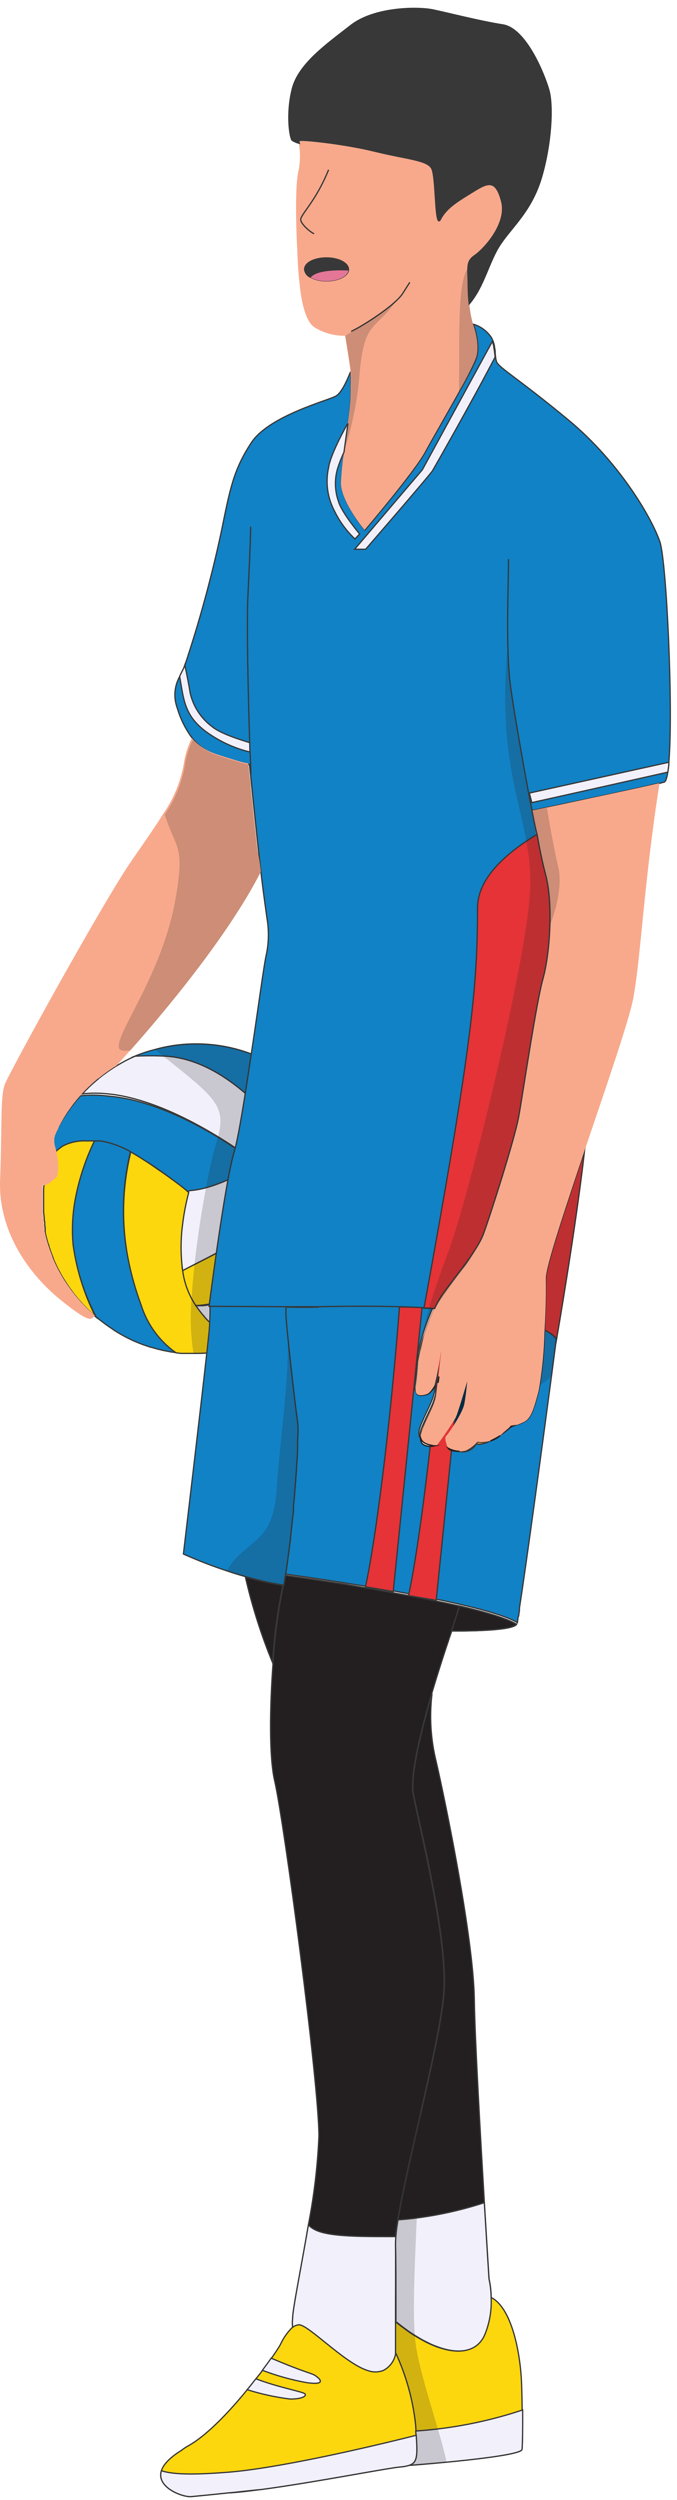 <svg width="81" height="299" viewBox="0 0 81 299" fill="none" xmlns="http://www.w3.org/2000/svg">
<path d="M34.878 164.715C34.774 163.835 34.67 162.939 34.582 162.091C34.678 162.939 34.814 163.835 34.878 164.715Z" fill="#383838" stroke="#231F20" stroke-width="0.151" stroke-miterlimit="10"/>
<path d="M34.75 183.239C34.75 183.439 34.702 183.639 34.678 183.823C34.734 183.391 34.782 182.951 34.83 182.504C34.814 182.719 34.814 182.999 34.75 183.239Z" fill="#383838" stroke="#231F20" stroke-width="0.151" stroke-miterlimit="10"/>
<path d="M35.228 178.528C35.228 178.576 35.228 178.616 35.228 178.672L35.276 178.056C35.245 178.208 35.236 178.368 35.228 178.528Z" fill="#383838" stroke="#231F20" stroke-width="0.151" stroke-miterlimit="10"/>
<path d="M35.549 170.298C35.623 170.943 35.644 171.593 35.613 172.241C35.613 172.345 35.613 172.457 35.613 172.569C35.604 172.622 35.604 172.676 35.613 172.729C35.647 171.918 35.626 171.106 35.549 170.298Z" fill="#383838" stroke="#231F20" stroke-width="0.151" stroke-miterlimit="10"/>
<path d="M54.977 192.077C58.064 192.781 60.576 193.533 61.808 194.253C61.248 195.157 54.049 195.053 54.049 195.053C54.049 195.053 53.961 195.293 53.825 195.708C53.769 195.868 53.713 196.036 53.649 196.244C53.185 197.596 52.418 199.964 51.642 202.579C50.314 207.138 49.01 212.473 49.442 214.649C50.242 218.776 53.521 231.661 53.097 238.204C52.706 244.363 47.795 261.895 47.315 267.526C47.283 267.831 47.27 268.138 47.275 268.446C47.323 270.045 47.339 272.669 47.323 275.252C47.323 276.052 47.323 276.852 47.323 277.652C47.323 279.067 47.323 280.387 47.323 281.419C47.325 281.454 47.325 281.488 47.323 281.523C47.245 281.942 47.072 282.338 46.817 282.679C46.562 283.02 46.231 283.298 45.851 283.49C45.248 283.718 44.583 283.718 43.979 283.49C41.204 282.627 36.741 277.836 35.709 278.028C35.457 278.069 35.218 278.171 35.013 278.324C34.972 277.97 34.972 277.613 35.013 277.26C35.013 276.18 36.021 271.261 36.901 266.062C37.581 262.573 38 259.039 38.157 255.488C38.157 249.05 34.005 217.896 32.862 212.993C32.182 210.058 32.286 204.035 32.678 198.796C32.842 196.011 33.189 193.241 33.718 190.502C33.782 190.222 33.853 189.894 33.917 189.534C33.981 189.174 34.045 188.814 34.117 188.414C35.717 188.638 38.38 189.022 41.412 189.494C45.683 190.238 50.81 191.125 54.977 192.077Z" fill="#231F20" stroke="#383838" stroke-width="0.151" stroke-miterlimit="10"/>
<path d="M61.855 194.141C61.881 194.06 61.897 193.977 61.903 193.893C61.898 193.977 61.882 194.061 61.855 194.141Z" fill="#383838" stroke="#231F20" stroke-width="0.151" stroke-miterlimit="10"/>
<path d="M58.008 279.203C57.847 279.589 57.617 279.941 57.328 280.243C56.384 281.203 54.873 281.427 52.985 280.875L52.753 280.803C52.497 280.723 52.241 280.619 51.953 280.515C51.665 280.411 51.218 280.179 50.834 279.987C50.45 279.795 50.082 279.571 49.69 279.331C49.45 279.187 49.21 279.027 48.97 278.867C48.442 278.499 47.898 278.068 47.37 277.66C47.37 276.86 47.37 276.06 47.37 275.26C47.37 272.677 47.37 270.085 47.322 268.445C47.338 267.449 47.439 266.457 47.626 265.478C48.154 262.279 49.282 257.432 50.378 252.593C51.689 246.89 52.945 241.203 53.137 238.196C53.569 231.645 50.298 218.768 49.482 214.633C49.05 212.457 50.354 207.13 51.689 202.563C51.361 205.285 51.532 208.044 52.193 210.705C53.329 215.632 56.656 231.861 56.752 239.163C56.808 243.651 57.464 255.16 57.952 263.415C58.264 268.621 58.512 272.525 58.512 272.525C58.67 273.239 58.756 273.968 58.768 274.7C58.853 276.239 58.594 277.778 58.008 279.203Z" fill="#231F20" stroke="#383838" stroke-width="0.151" stroke-miterlimit="10"/>
<path d="M29.438 160.955C29.326 160.995 29.198 161.043 29.07 161.075L28.886 161.139L28.694 161.195L28.222 161.323L28.03 161.371C27.967 161.391 27.903 161.407 27.838 161.419L27.55 161.483L27.35 161.531C27.287 161.539 27.222 161.539 27.158 161.531H26.998L26.798 161.571L26.407 161.635C25.454 161.783 24.491 161.858 23.527 161.859H22.815H22.279H21.999H21.631L21.048 161.787C19.503 160.729 18.26 159.287 17.44 157.604C17.224 157.156 17.016 156.684 16.832 156.18C16.569 155.429 16.312 154.685 16.105 153.957C15.775 152.804 15.508 151.635 15.305 150.454C14.528 146.336 14.623 142.102 15.585 138.024C15.598 137.935 15.62 137.846 15.649 137.76C16.185 138.064 16.753 138.408 17.312 138.776L17.696 139.032C18.272 139.4 18.832 139.832 19.352 140.16L19.6 140.336L19.96 140.592L20.152 140.728L20.528 141C20.528 141 20.528 141 20.576 141.048H20.632L21.096 141.399L21.52 141.711C21.542 141.737 21.57 141.759 21.599 141.775L21.679 141.839L22.175 142.223L22.367 142.367L22.511 142.479L22.647 142.599C22.327 143.833 22.087 145.086 21.927 146.35C21.927 146.598 21.871 146.854 21.839 147.15C21.808 147.446 21.839 147.494 21.791 147.662C21.743 147.83 21.791 148.054 21.791 148.246C21.791 148.334 21.791 148.438 21.791 148.534V148.614C21.791 149.134 21.791 149.662 21.791 150.214V150.342C21.791 150.398 21.791 150.454 21.791 150.51C21.791 150.566 21.791 150.654 21.791 150.726C21.795 150.789 21.795 150.854 21.791 150.918C21.791 150.974 21.791 151.046 21.791 151.109V151.341C21.791 151.541 21.791 151.733 21.871 151.933C21.951 152.133 21.935 152.357 21.983 152.557C22.106 153.216 22.299 153.859 22.559 154.477C22.573 154.526 22.592 154.575 22.615 154.621C22.703 154.821 22.799 155.021 22.911 155.221C22.909 155.239 22.909 155.258 22.911 155.277C23.071 155.565 23.239 155.837 23.407 156.076C23.407 156.116 23.455 156.156 23.487 156.204C23.532 156.257 23.572 156.313 23.607 156.372L23.791 156.62L23.951 156.836L24.031 156.932L24.151 157.084C24.181 157.128 24.216 157.168 24.255 157.204C24.295 157.252 24.319 157.292 24.359 157.332L24.479 157.476L24.599 157.612L24.727 157.748C24.799 157.828 24.879 157.9 24.951 157.972C25.26 158.288 25.586 158.587 25.927 158.868L26.135 159.028L26.27 159.132L26.462 159.276L26.566 159.356L26.67 159.428L26.782 159.5C26.814 159.528 26.849 159.552 26.886 159.572L26.982 159.636L27.086 159.708C27.123 159.726 27.157 159.748 27.19 159.772L27.286 159.836L27.39 159.892C27.566 160.004 27.734 160.1 27.902 160.188C27.928 160.21 27.958 160.226 27.99 160.236L28.318 160.404L28.398 160.444C28.71 160.596 28.99 160.716 29.198 160.804H29.27L29.438 160.955Z" fill="#FDD70E" stroke="#383838" stroke-width="0.151" stroke-miterlimit="10"/>
<path d="M11.433 157.468L10.881 156.981L10.705 156.813C10.593 156.701 10.481 156.597 10.369 156.477L10.201 156.309L10.081 156.181C10.032 156.137 9.986 156.088 9.945 156.037L9.849 155.941L9.697 155.765C9.305 155.333 8.937 154.885 8.585 154.413C8.585 154.357 8.505 154.293 8.457 154.237C8.089 153.717 7.738 153.173 7.41 152.637L7.314 152.469C7.162 152.197 7.026 151.926 6.882 151.67L6.786 151.462L6.714 151.31L6.61 151.086L6.498 150.846C6.45 150.734 6.402 150.622 6.354 150.494C6.306 150.366 6.354 150.454 6.354 150.43L6.282 150.27C6.269 150.223 6.253 150.178 6.234 150.134C6.234 150.062 6.178 150.006 6.154 149.942C6.13 149.878 6.098 149.782 6.066 149.702C6.044 149.623 6.017 149.546 5.986 149.47C5.986 149.382 5.93 149.31 5.906 149.222L5.834 148.99C5.834 148.926 5.834 148.87 5.77 148.814C5.634 148.342 5.506 147.87 5.402 147.382C5.406 147.319 5.406 147.254 5.402 147.191C5.402 147.135 5.402 147.079 5.402 147.031C5.402 146.983 5.402 146.895 5.402 146.831L5.354 146.527V146.319C5.354 146.191 5.354 146.071 5.298 145.951C5.302 145.887 5.302 145.823 5.298 145.759C5.298 145.503 5.242 145.231 5.218 144.959C5.214 144.884 5.214 144.81 5.218 144.735C5.218 144.687 5.218 144.623 5.218 144.567C5.218 144.511 5.218 144.463 5.218 144.407C5.218 144.351 5.218 144.287 5.218 144.223V144.071C5.218 144.015 5.218 143.959 5.218 143.895C5.218 143.831 5.218 143.567 5.218 143.407V143.335C5.218 143.255 5.218 143.175 5.218 143.095C5.218 143.015 5.218 142.711 5.218 142.519C5.218 142.328 5.218 141.96 5.282 141.68C5.282 141.584 5.282 141.488 5.282 141.392V141.112C5.282 141.016 5.282 140.92 5.282 140.832C5.282 140.744 5.282 140.64 5.33 140.552C5.378 140.464 5.33 140.36 5.33 140.264C5.33 140.168 5.394 139.904 5.434 139.728C5.434 139.592 5.49 139.464 5.514 139.336C5.538 139.208 5.578 139.056 5.618 138.912C5.866 138.577 6.133 138.257 6.418 137.952C6.774 137.584 7.168 137.254 7.594 136.969C8.451 136.524 9.412 136.314 10.377 136.361H10.593H10.897H11.081H11.353C10.31 138.513 9.547 140.79 9.081 143.135C8.708 145.009 8.606 146.927 8.777 148.83C9.156 151.842 10.054 154.764 11.433 157.468Z" fill="#FDD70E" stroke="#383838" stroke-width="0.151" stroke-miterlimit="10"/>
<path d="M21.016 161.763L20.344 161.667L19.672 161.531C19.56 161.531 19.456 161.483 19.344 161.459C19.232 161.435 18.904 161.363 18.688 161.299L18.361 161.203L18.081 161.123H18.017L17.105 160.811L16.793 160.692L16.553 160.596L16.417 160.54L16.201 160.452L15.873 160.308L15.569 160.164L15.281 160.02L14.993 159.876L14.705 159.716L14.153 159.404C13.873 159.236 13.594 159.06 13.354 158.876L13.146 158.74L12.546 158.316C12.282 158.116 12.026 157.916 11.746 157.708L11.514 157.516C10.096 154.817 9.159 151.891 8.747 148.87C8.575 146.967 8.678 145.049 9.05 143.175C9.516 140.829 10.279 138.553 11.322 136.4C11.378 136.397 11.434 136.397 11.49 136.4H11.658H11.834H12.082H12.13L12.37 136.448C12.586 136.488 12.81 136.536 13.042 136.6L13.21 136.648L13.426 136.712L13.857 136.848L14.001 136.904C14.475 137.077 14.938 137.28 15.385 137.512L15.633 137.656C15.605 137.745 15.584 137.836 15.569 137.928C14.608 142.006 14.512 146.24 15.289 150.358C15.663 152.308 16.198 154.223 16.889 156.084C17.613 158.374 19.062 160.367 21.016 161.763Z" fill="#1182C5" stroke="#383838" stroke-width="0.151" stroke-miterlimit="10"/>
<path d="M39.883 134.649C39.508 138.544 38.644 140.671 34.773 144.039C30.157 148.038 24.375 150.573 21.855 151.965C21.603 150.107 21.603 148.224 21.855 146.366C22.011 145.098 22.254 143.842 22.583 142.607L22.431 142.487C22.576 142.414 22.734 142.374 22.895 142.367C25.103 142.191 28.118 140.863 30.781 139.168C32.098 138.359 33.342 137.439 34.501 136.416L34.837 136.112C36.164 134.71 37.051 132.95 37.388 131.049L37.66 131.353C37.964 131.721 38.26 132.097 38.54 132.489L38.66 132.657C38.988 133.113 39.292 133.593 39.58 134.081L39.652 134.217L39.883 134.649Z" fill="#F2F1FB" stroke="#383838" stroke-width="0.151" stroke-miterlimit="10"/>
<path d="M42.059 143.375C42.061 145.955 41.523 148.506 40.481 150.866C39.438 153.225 37.913 155.341 36.005 157.076C35.363 157.66 34.679 158.195 33.957 158.676C32.561 159.631 31.04 160.39 29.438 160.931L29.31 160.883H29.238C29.022 160.795 28.742 160.676 28.438 160.524L28.358 160.484L28.03 160.316C27.998 160.306 27.968 160.29 27.942 160.268C27.774 160.18 27.606 160.084 27.43 159.972L27.326 159.916L27.23 159.852C27.198 159.827 27.163 159.806 27.127 159.788L27.023 159.716L26.927 159.652C26.889 159.632 26.854 159.608 26.823 159.58L26.711 159.508L26.607 159.436L26.503 159.356L26.311 159.212L26.175 159.108L25.967 158.948C25.626 158.667 25.3 158.368 24.991 158.052C24.919 157.98 24.839 157.908 24.767 157.828L24.639 157.692L24.519 157.556L24.399 157.412C24.399 157.372 24.335 157.332 24.295 157.284C24.256 157.248 24.221 157.208 24.191 157.164L24.071 157.012L23.991 156.916L23.831 156.7L23.647 156.452C23.612 156.393 23.572 156.337 23.527 156.284C23.527 156.236 23.479 156.196 23.447 156.156C23.554 156.164 23.661 156.164 23.767 156.156H24.007H24.263L24.671 156.108L25.071 156.036H25.271L25.679 155.956C26.023 155.892 26.375 155.805 26.759 155.709C27.142 155.613 27.75 155.453 28.27 155.293C28.79 155.133 29.446 154.917 30.03 154.701C30.294 154.605 30.55 154.509 30.83 154.405L31.206 154.253L31.942 153.933L32.301 153.765L32.653 153.589L32.885 153.469C33.351 153.229 33.803 152.962 34.237 152.669L34.365 152.581C37.812 150.23 41.044 146.718 42.067 142.183C42.067 142.255 42.067 142.327 42.067 142.407C42.064 142.447 42.064 142.487 42.067 142.527C42.064 142.57 42.064 142.613 42.067 142.655C42.051 142.807 42.059 143.087 42.059 143.375Z" fill="#F2F1FB" stroke="#383838" stroke-width="0.151" stroke-miterlimit="10"/>
<path d="M42.011 142.047C40.971 146.662 37.676 150.213 34.181 152.565C31.166 154.596 25.535 156.132 23.423 156.132C23.239 155.852 23.063 155.564 22.895 155.252C22.357 154.227 22.005 153.114 21.855 151.965C24.415 150.573 30.158 148.062 34.773 144.039C38.644 140.671 39.508 138.544 39.884 134.648C40.147 135.132 40.384 135.628 40.596 136.136C40.652 136.264 40.708 136.4 40.756 136.528C40.804 136.656 40.812 136.672 40.844 136.736L40.916 136.936C40.916 137.008 40.964 137.08 40.995 137.152L41.115 137.504C41.133 137.569 41.154 137.633 41.179 137.696C41.259 137.952 41.331 138.208 41.403 138.496C41.4 138.528 41.4 138.56 41.403 138.592V138.704C41.491 139.024 41.563 139.352 41.635 139.679V139.831C41.683 140.047 41.715 140.263 41.755 140.487C41.752 140.554 41.752 140.621 41.755 140.687C41.759 140.741 41.759 140.794 41.755 140.847C41.939 141.231 42.011 141.639 42.011 142.047Z" fill="#FDD70E" stroke="#383838" stroke-width="0.151" stroke-miterlimit="10"/>
<path d="M30.814 139.2L29.798 139.808C28.797 140.38 27.764 140.893 26.703 141.343L26.191 141.543C25.855 141.671 25.519 141.783 25.199 141.887C24.879 141.991 24.551 142.079 24.247 142.151C23.813 142.254 23.372 142.326 22.927 142.367C22.765 142.373 22.606 142.417 22.464 142.495L21.664 141.847L21.496 141.719L20.616 141.064L20.504 140.976L20.136 140.712C20.072 140.656 20.008 140.616 19.944 140.568L19.584 140.312L19.336 140.136C18.816 139.76 18.256 139.376 17.689 139.008L17.217 138.728C16.657 138.36 16.089 138.016 15.553 137.704L15.305 137.56C14.857 137.328 14.395 137.125 13.921 136.952L13.777 136.896L13.345 136.76L13.13 136.696L12.962 136.648C12.73 136.584 12.506 136.536 12.29 136.496L12.05 136.448H12.002H11.754H11.578H11.41C11.354 136.445 11.298 136.445 11.242 136.448H10.97H10.818H10.514H10.298C9.333 136.402 8.373 136.612 7.515 137.056C7.089 137.342 6.695 137.671 6.339 138.04C6.054 138.344 5.787 138.665 5.539 139C5.539 138.896 5.595 138.784 5.627 138.672L5.675 138.504L5.747 138.224C5.787 138.112 5.819 137.992 5.859 137.88C5.899 137.768 5.939 137.648 5.971 137.528C5.971 137.528 5.971 137.464 5.971 137.424V137.336V137.28C5.975 137.27 5.978 137.259 5.978 137.248C5.978 137.237 5.975 137.226 5.971 137.216V137.152C6.043 136.936 6.131 136.712 6.219 136.496C6.225 136.468 6.225 136.437 6.219 136.409C6.219 136.337 6.291 136.249 6.323 136.177C6.341 136.143 6.357 136.108 6.371 136.073C6.408 136 6.44 135.925 6.467 135.849C6.531 135.721 6.587 135.593 6.651 135.473L6.707 135.353C6.707 135.281 6.779 135.193 6.827 135.121V135.057L7.179 134.409L7.363 134.097L7.547 133.801L7.715 133.529L7.827 133.361C7.857 133.31 7.891 133.262 7.931 133.217C7.931 133.217 7.971 133.145 7.987 133.113C8.003 133.081 8.083 132.977 8.131 132.913C8.267 132.713 8.426 132.513 8.578 132.313L8.674 132.177L8.77 132.073L8.882 131.913C9.018 131.753 9.146 131.593 9.29 131.434L9.41 131.29L9.626 131.058C10.478 130.957 11.338 130.941 12.194 131.01L13.193 131.106C20.416 131.809 28.046 137.128 30.814 139.2Z" fill="#1182C5" stroke="#383838" stroke-width="0.151" stroke-miterlimit="10"/>
<path d="M37.404 131.074C37.069 132.9 36.239 134.599 35.004 135.985C34.956 136.041 34.892 136.097 34.836 136.153L34.5 136.449C34.444 136.369 34.372 136.281 34.308 136.185L33.868 135.601L33.612 135.273C33.444 135.049 33.26 134.817 33.044 134.569L32.733 134.193C32.525 133.937 32.293 133.673 32.045 133.393C31.797 133.113 31.557 132.858 31.245 132.594C31.117 132.458 30.981 132.314 30.837 132.186C28.07 129.426 24.166 126.587 19.743 126.331H19.471C18.239 126.275 17.12 126.283 16.088 126.331C16.868 126.007 17.669 125.74 18.487 125.531C20.108 125.069 21.785 124.838 23.47 124.843C27.774 124.836 31.946 126.329 35.268 129.066C36.033 129.677 36.747 130.348 37.404 131.074Z" fill="#1182C5" stroke="#383838" stroke-width="0.151" stroke-miterlimit="10"/>
<path d="M34.517 136.448C34.261 136.68 33.981 136.912 33.717 137.152L33.493 137.32L33.269 137.504L33.037 137.672L32.853 137.808C32.597 138.008 32.317 138.2 32.053 138.392C31.989 138.392 31.933 138.472 31.869 138.512L31.357 138.848L31.101 139.016L30.909 139.136L30.845 139.176C28.094 137.112 20.447 131.785 13.417 130.873L12.417 130.777C11.562 130.709 10.702 130.725 9.85 130.825C10.371 130.256 10.93 129.722 11.521 129.226L11.745 129.042L11.793 128.994C11.849 128.938 11.913 128.898 11.977 128.842L12.289 128.594L12.569 128.394L12.761 128.25L12.977 128.098L13.161 127.97C13.425 127.794 13.689 127.618 13.961 127.458L14.457 127.17L14.625 127.074L14.777 126.994L14.928 126.906C15.336 126.698 15.728 126.498 16.176 126.314C17.391 126.25 18.609 126.25 19.823 126.314C26.87 126.73 32.637 133.809 34.517 136.448Z" fill="#F2F1FB" stroke="#383838" stroke-width="0.151" stroke-miterlimit="10"/>
<path d="M66.574 160.076L65.982 164.587C64.974 172.178 62.959 187.166 62.151 192.301C62.151 192.405 62.151 192.501 62.151 192.589C62.151 192.677 62.103 192.861 62.087 192.981C62.071 193.101 62.087 193.229 62.023 193.333C61.959 193.437 61.975 193.621 61.951 193.733C61.927 193.845 61.951 193.917 61.903 193.981V194.053C60.687 193.333 58.168 192.589 55.08 191.877C52.681 191.326 49.889 190.79 47.138 190.278L43.819 189.718L41.419 189.334C38.396 188.854 35.748 188.478 34.125 188.246C34.189 187.894 34.245 187.51 34.293 187.118L34.389 186.471C34.389 186.255 34.453 186.039 34.477 185.815C34.501 185.591 34.541 185.287 34.581 185.015C34.581 184.935 34.581 184.863 34.581 184.791C34.581 184.567 34.629 184.351 34.661 184.135C34.693 183.919 34.66 183.823 34.717 183.671C34.717 183.671 34.717 183.671 34.717 183.615L34.788 183.031L34.861 182.295C34.861 181.952 34.932 181.6 34.972 181.248C34.972 181.096 34.972 180.936 35.029 180.784C35.084 180.256 35.132 179.728 35.172 179.184C35.172 178.952 35.221 178.72 35.245 178.488C35.245 178.488 35.245 178.448 35.245 178.432C35.248 178.384 35.248 178.336 35.245 178.288C35.245 178.136 35.245 177.976 35.245 177.824C35.245 177.672 35.244 177.368 35.3 177.145C35.356 176.921 35.3 176.761 35.348 176.577C35.396 176.393 35.348 176.209 35.348 176.025C35.348 175.841 35.348 175.657 35.396 175.489C35.444 175.321 35.396 174.977 35.396 174.689C35.396 174.401 35.396 174.297 35.436 174.113C35.433 174.06 35.433 174.006 35.436 173.953C35.436 173.753 35.436 173.553 35.436 173.353C35.436 173.153 35.436 172.849 35.436 172.617C35.432 172.562 35.432 172.505 35.436 172.449C35.428 172.396 35.428 172.343 35.436 172.29C35.436 172.178 35.436 172.074 35.436 171.97C35.468 171.318 35.447 170.666 35.372 170.018C35.372 169.842 35.316 169.65 35.292 169.418L35.245 169.106C35.181 168.554 35.1 167.882 35.013 167.147C35.013 166.819 34.932 166.475 34.885 166.123C34.885 166.123 34.885 166.043 34.885 166.003C34.885 165.835 34.885 165.667 34.821 165.491C34.757 165.315 34.821 165.139 34.764 164.971C34.709 164.803 34.724 164.619 34.709 164.443C34.612 163.555 34.509 162.659 34.413 161.812C34.413 161.812 34.413 161.756 34.413 161.732C34.341 161.076 34.277 160.452 34.221 159.884C34.221 159.836 34.221 159.78 34.221 159.732C34.125 158.764 34.045 157.956 34.005 157.477C33.996 157.325 33.996 157.172 34.005 157.021V156.325C34.005 156.325 35.604 156.237 38.004 156.181H38.116C39.819 156.181 41.931 156.117 44.195 156.133H46.042H47.642H48.554C49.146 156.133 49.754 156.133 50.353 156.205H51.001C51.289 156.205 51.577 156.205 51.857 156.253C51.034 158.019 50.417 159.873 50.017 161.78C49.945 162.811 49.818 164.755 49.657 165.731C49.498 166.707 50.145 166.747 50.953 166.531C51.761 166.315 52.369 164.435 52.369 164.435C52.311 165.09 52.19 165.738 52.009 166.371C51.649 167.85 51.377 168.05 50.409 170.282C49.441 172.513 51.209 172.569 51.769 172.681C52.329 172.793 52.633 171.786 52.633 172.058C52.633 172.329 53.433 173.313 54.952 173.337C56.472 173.361 56.848 172.369 56.848 172.369L57.056 172.465C58.036 172.329 58.968 171.952 59.767 171.37C60.863 170.634 61.007 170.346 61.007 170.346C61.544 170.23 62.063 170.045 62.551 169.794C63.399 169.37 63.727 168.258 64.319 166.011C64.319 165.891 64.374 165.763 64.406 165.611C64.737 163.447 64.934 161.264 64.998 159.076C65.454 159.212 65.75 159.308 65.798 159.316C65.912 159.397 66.02 159.488 66.118 159.588L66.182 159.652C66.274 159.691 66.356 159.748 66.424 159.821C66.492 159.895 66.543 159.981 66.574 160.076Z" fill="#1182C5" stroke="#383838" stroke-width="0.151" stroke-miterlimit="10"/>
<path d="M34.053 188.47C34.101 188.11 34.157 187.742 34.221 187.335C34.165 187.734 34.109 188.11 34.053 188.47Z" fill="#062C43" stroke="#231F20" stroke-width="0.151" stroke-miterlimit="10"/>
<path d="M34.389 186.103C34.389 186.103 34.389 186.055 34.389 186.031C34.389 186.255 34.325 186.479 34.301 186.686C34.333 186.495 34.365 186.303 34.389 186.103Z" fill="#062C43" stroke="#231F20" stroke-width="0.151" stroke-miterlimit="10"/>
<path d="M34.557 184.783C34.557 184.639 34.557 184.487 34.613 184.343C34.613 184.567 34.565 184.783 34.533 184.999C34.545 184.927 34.553 184.855 34.557 184.783Z" fill="#062C43" stroke="#231F20" stroke-width="0.151" stroke-miterlimit="10"/>
<path d="M35.07 180.128L35.142 179.424L34.998 181.024C34.998 180.904 34.998 180.768 34.998 180.64C35.032 180.471 35.056 180.3 35.07 180.128Z" fill="#062C43" stroke="#231F20" stroke-width="0.151" stroke-miterlimit="10"/>
<path d="M65.143 159.316C65.095 161.638 64.867 163.954 64.463 166.242C63.872 168.49 63.544 169.609 62.696 170.033C62.208 170.284 61.689 170.467 61.152 170.577C61.152 170.577 61.008 170.873 59.912 171.601C59.117 172.186 58.187 172.562 57.209 172.697L56.993 172.601C56.82 172.94 56.545 173.217 56.206 173.392C55.867 173.567 55.483 173.632 55.105 173.577C53.554 173.577 52.778 172.577 52.778 172.297C52.778 172.017 52.466 173.097 51.922 172.913C51.378 172.729 49.595 172.721 50.554 170.513C51.514 168.306 51.802 168.114 52.154 166.594C52.332 165.961 52.45 165.313 52.506 164.658C52.506 164.658 51.914 166.506 51.09 166.754C50.266 167.002 49.642 166.978 49.803 165.994C49.962 165.01 50.083 163.075 50.154 162.043C50.559 160.138 51.176 158.284 51.994 156.516L51.146 156.468C53.762 156.036 62.416 158.508 65.143 159.316Z" fill="#062C43" stroke="#231F20" stroke-width="0.151" stroke-miterlimit="10"/>
<path d="M35.612 172.241C35.612 172.345 35.612 172.457 35.612 172.561C35.612 172.665 35.612 172.785 35.612 172.889C35.612 173.689 35.541 174.681 35.468 175.721C35.468 176.072 35.413 176.44 35.389 176.816C35.389 176.992 35.389 177.184 35.341 177.376C35.341 177.744 35.277 178.176 35.253 178.52V178.728C35.205 179.184 35.165 179.664 35.117 180.128C35.117 180.288 35.117 180.448 35.117 180.608C35.117 180.895 35.061 181.175 35.021 181.455C34.965 182.055 34.893 182.655 34.829 183.239C34.829 183.439 34.781 183.631 34.765 183.823C34.765 183.823 34.765 183.863 34.765 183.887C34.765 184.191 34.685 184.487 34.653 184.783C34.653 184.927 34.653 185.079 34.597 185.223C34.597 185.495 34.533 185.766 34.493 186.022C34.488 186.046 34.488 186.071 34.493 186.094C34.437 186.518 34.381 186.894 34.325 187.326C34.269 187.758 34.205 188.126 34.149 188.462C34.093 188.798 34.021 189.262 33.957 189.582C32.44 189.339 30.939 189.005 29.462 188.582C28.662 188.358 27.862 188.118 27.158 187.87C25.387 187.287 23.646 186.614 21.943 185.854C21.943 185.854 24.007 168.466 24.735 161.859C24.863 160.692 24.951 159.868 24.983 159.532C25.09 158.423 25.136 157.31 25.119 156.197L34.213 156.245V157.252C34.213 157.508 34.301 158.556 34.445 159.964C34.773 163.211 35.365 168.402 35.636 170.25C35.674 170.913 35.666 171.579 35.612 172.241Z" fill="#1182C5" stroke="#383838" stroke-width="0.151" stroke-miterlimit="10"/>
<path d="M38.14 156.324C36.013 156.38 34.557 156.324 34.213 156.324H38.14Z" fill="#1182C5" stroke="#383838" stroke-width="0.151" stroke-miterlimit="10"/>
<path d="M33.852 189.59C33.781 189.95 33.717 190.278 33.653 190.558C33.129 193.298 32.781 196.068 32.613 198.852C31.249 195.526 30.16 192.094 29.357 188.59C30.834 189.014 32.335 189.348 33.852 189.59Z" fill="#231F20" stroke="#383838" stroke-width="0.151" stroke-miterlimit="10"/>
<path d="M62.456 292.937C62.392 293.497 57.369 294.081 53.466 294.457C51.066 294.688 49.131 294.84 48.939 294.848C49.995 294.512 49.962 293.625 49.739 290.737C49.739 290.497 49.739 290.249 49.691 289.977C49.367 286.999 48.557 284.094 47.291 281.379C47.291 280.355 47.291 279.052 47.291 277.652C47.851 278.1 48.395 278.5 48.891 278.86C49.131 279.028 49.379 279.188 49.611 279.332C50.002 279.58 50.41 279.795 50.754 279.987C51.098 280.179 51.506 280.363 51.874 280.515C52.242 280.667 52.402 280.723 52.674 280.803L52.906 280.875C54.801 281.435 56.305 281.211 57.249 280.243C57.538 279.942 57.768 279.589 57.929 279.204C58.508 277.785 58.765 276.255 58.681 274.725C61.248 275.908 62.24 281.459 62.392 284.778C62.44 285.898 62.464 287.09 62.472 288.218C62.552 290.401 62.52 292.297 62.456 292.937Z" fill="#FDD70E" stroke="#383838" stroke-width="0.151" stroke-miterlimit="10"/>
<path d="M65.302 152.933C65.302 151.526 67.518 144.783 69.941 137.624C68.909 146.791 66.582 160.236 66.582 160.236C66.582 160.236 66.518 159.748 65.158 159.076C65.27 156.636 65.318 154.237 65.302 152.933Z" fill="#E53337" stroke="#383838" stroke-width="0.151" stroke-miterlimit="10"/>
<path opacity="0.2" d="M65.302 152.933C65.302 151.526 67.518 144.783 69.941 137.624C68.909 146.791 66.582 160.236 66.582 160.236C66.582 160.236 66.518 159.748 65.158 159.076C65.27 156.636 65.318 154.237 65.302 152.933Z" fill="#231F20"/>
<path d="M80.027 91.161C80.027 91.617 79.947 92.009 79.899 92.345C79.859 92.658 79.787 92.967 79.683 93.265C79.619 93.417 79.555 93.505 79.483 93.529L78.907 93.689H78.763L76.924 94.121C73.061 94.985 66.166 96.424 64.31 96.808L63.822 96.904C63.822 96.904 63.974 98.08 64.254 99.736C64.494 101.127 64.83 102.863 65.27 104.535C66.238 108.158 65.766 114.173 64.958 117.052C64.15 119.932 62.559 130.761 62.071 133.465C61.583 136.168 58.672 145.286 57.84 147.542C57.008 149.797 53.641 153.597 52.649 155.22C52.409 155.618 52.193 156.029 52.001 156.452C51.585 156.452 51.201 156.404 50.729 156.38H50.497C49.601 156.34 48.697 156.3 47.794 156.276C44.258 156.18 40.803 156.22 38.244 156.276H38.14H34.212H34.108L25.014 156.228C25.014 156.228 26.918 141.351 28.014 137.784C28.534 136.048 29.334 131.009 30.069 126.01C30.869 120.747 31.557 115.54 31.845 114.253C32.162 112.796 32.195 111.291 31.941 109.822C31.805 108.782 31.621 107.566 31.421 105.958C31.357 105.462 31.293 104.887 31.213 104.247C30.669 99.448 29.861 91.449 29.861 91.449C28.569 91.179 27.299 90.81 26.062 90.346C24.913 89.997 23.887 89.328 23.103 88.418C22.266 87.328 21.635 86.095 21.239 84.779C21.1 84.401 21.003 84.01 20.951 83.611C20.849 82.684 21.036 81.748 21.487 80.931C21.607 80.668 21.735 80.396 21.887 80.132C21.951 79.996 22.031 79.804 22.111 79.58C23.854 74.359 25.307 69.045 26.462 63.663C27.526 58.464 27.918 56.217 30.069 52.945C32.221 49.674 39.419 47.866 40.227 47.346C41.035 46.827 41.763 44.859 41.907 44.547C41.963 44.427 41.987 44.483 41.987 44.739C41.987 45.123 41.987 45.955 41.987 47.314C41.927 48.536 41.802 49.754 41.611 50.962C41.611 51.034 41.611 51.106 41.611 51.194C41.515 51.889 41.411 52.617 41.315 53.337L41.083 55.049C40.958 55.932 40.878 56.821 40.843 57.712C40.843 59.992 43.666 63.391 43.666 63.391C43.666 63.391 49.633 56.385 50.865 54.089C52.097 51.794 56.464 44.443 57 42.827C57.536 41.212 56.648 38.78 56.648 38.78C57.532 39.043 58.294 39.609 58.799 40.38C58.847 40.468 58.89 40.559 58.928 40.652L58.999 40.812L59.047 40.972C59.101 41.125 59.142 41.283 59.167 41.444C59.167 41.612 59.223 41.772 59.239 41.931C59.255 42.092 59.239 42.427 59.295 42.651C59.303 42.868 59.346 43.081 59.423 43.283C59.703 43.995 62.223 45.419 68.102 50.306C73.98 55.193 77.924 61.783 78.963 64.823C79.763 67.358 80.563 84.747 80.027 91.161Z" fill="#1182C5" stroke="#383838" stroke-width="0.151" stroke-miterlimit="10"/>
<path d="M50.809 159.564C50.537 160.667 50.273 161.915 50.105 162.763C50.105 162.483 50.105 162.219 50.154 161.963C50.297 161.145 50.517 160.341 50.809 159.564Z" fill="#F4AB43" stroke="#383838" stroke-width="0.151" stroke-miterlimit="10"/>
<path d="M51.281 166.642C51.435 166.514 51.582 166.378 51.721 166.234C51.606 166.4 51.456 166.539 51.281 166.642Z" fill="#F4AB43" stroke="#383838" stroke-width="0.151" stroke-miterlimit="10"/>
<path d="M52 172.913C52.089 172.906 52.176 172.882 52.256 172.841C52.221 172.871 52.18 172.893 52.136 172.905C52.092 172.918 52.045 172.92 52 172.913Z" fill="#F4AB43" stroke="#383838" stroke-width="0.151" stroke-miterlimit="10"/>
<path d="M52.226 166.85C52.01 168.298 50.731 170.05 50.363 171.713C50.352 171.798 50.352 171.884 50.363 171.969C50.261 171.462 50.343 170.934 50.595 170.482C51.554 168.234 51.834 168.082 52.194 166.562C52.314 166.05 52.394 165.667 52.45 165.379C52.346 165.923 52.282 166.442 52.226 166.85Z" fill="#F4AB43" stroke="#383838" stroke-width="0.151" stroke-miterlimit="10"/>
<path d="M52.505 164.683C52.378 165.036 52.228 165.381 52.057 165.715C52.399 164.341 52.666 162.95 52.856 161.547C52.856 161.547 52.856 161.595 52.856 161.675C52.761 162.267 52.641 163.523 52.505 164.683Z" fill="#F4AB43" stroke="#383838" stroke-width="0.151" stroke-miterlimit="10"/>
<path d="M55.608 151.565C54.809 152.517 52.865 155.253 51.945 156.66L52.025 156.484C52.212 156.06 52.425 155.649 52.665 155.253C53.465 153.941 55.864 151.189 57.152 148.99C56.739 149.905 56.221 150.77 55.608 151.565Z" fill="#F4AB43" stroke="#383838" stroke-width="0.151" stroke-miterlimit="10"/>
<path d="M58.679 172.321C58.224 172.564 57.722 172.705 57.208 172.737L57 172.633C56.823 172.974 56.545 173.251 56.204 173.427C55.863 173.603 55.476 173.67 55.096 173.617H54.992C55.239 173.603 55.486 173.571 55.728 173.521C56.258 173.262 56.731 172.9 57.12 172.457C57.643 172.524 58.175 172.478 58.679 172.321Z" fill="#F4AB43" stroke="#383838" stroke-width="0.151" stroke-miterlimit="10"/>
<path d="M61.04 170.721C60.694 171.051 60.316 171.346 59.912 171.601C60.194 171.313 60.496 171.046 60.816 170.801C60.893 170.781 60.968 170.754 61.04 170.721Z" fill="#F4AB43" stroke="#383838" stroke-width="0.151" stroke-miterlimit="10"/>
<path d="M55.968 32.078C55.968 32.622 55.968 33.366 56.024 34.478C56.024 35.173 56.088 35.813 56.144 36.373C56.228 37.184 56.378 37.986 56.592 38.773C56.592 38.773 57.504 41.172 56.944 42.812C56.353 44.169 55.68 45.488 54.928 46.763C53.432 49.459 51.553 52.682 50.809 54.074C49.569 56.369 43.611 63.376 43.611 63.376C43.611 63.376 40.763 59.984 40.787 57.697C40.84 56.583 40.949 55.472 41.115 54.37C41.115 54.258 41.115 54.145 41.171 54.026C41.175 53.948 41.175 53.871 41.171 53.794C41.315 52.762 41.475 51.674 41.611 50.658C41.723 49.858 41.819 49.123 41.875 48.475C41.923 48.019 41.939 47.619 41.947 47.283C41.947 45.915 41.995 45.091 41.947 44.7C42.011 44.468 41.283 40.156 41.283 40.156C40.003 40.176 38.744 39.832 37.652 39.165C36.604 38.485 36.1 36.413 35.836 33.902C35.708 32.766 35.628 31.55 35.58 30.318C35.58 29.855 35.532 29.375 35.516 28.911C35.34 24.568 35.412 21.408 35.764 20.201C35.927 19.202 35.927 18.184 35.764 17.185C35.764 17.001 35.764 16.881 35.764 16.849C38.814 16.977 41.844 17.406 44.81 18.129C48.577 19.065 51.025 19.161 51.601 20.152C52.177 21.144 51.953 27.671 52.665 26.247C53.376 24.823 54.944 23.968 56.664 22.896C58.383 21.824 59.303 21.504 59.975 24.144C60.647 26.783 57.88 29.799 56.776 30.582C56.52 30.737 56.31 30.957 56.167 31.22C56.026 31.483 55.956 31.779 55.968 32.078Z" fill="#F8A98C"/>
<path d="M55.648 157.452L52.192 191.389L48.873 190.829C50.097 185.27 51.88 171.313 52.936 157.348C53.848 157.372 54.752 157.412 55.648 157.452Z" fill="#E53337" stroke="#383838" stroke-width="0.151" stroke-miterlimit="10"/>
<path d="M64.806 21.152C63.639 25.151 61.343 27.039 59.911 29.151C58.48 31.262 57.976 34.181 56.144 36.349C56.08 35.789 56.04 35.157 56.024 34.462C56.024 31.894 55.696 31.326 56.824 30.542C57.952 29.758 60.703 26.735 60.023 24.104C59.343 21.472 58.424 21.792 56.712 22.856C55 23.92 53.441 24.775 52.713 26.207C51.985 27.639 52.217 21.12 51.641 20.12C51.065 19.121 48.618 19.017 44.85 18.089C41.083 17.161 36.052 16.665 35.812 16.809C35.764 16.809 35.756 16.961 35.812 17.145C35.512 17.073 35.225 16.951 34.964 16.785C34.676 16.537 34.212 13.674 34.964 10.65C35.716 7.627 39.163 5.243 41.971 3.044C44.778 0.844 49.969 0.796 51.833 1.188C53.697 1.58 57.384 2.54 60.151 2.972C62.919 3.404 65.126 8.851 65.67 10.77C66.214 12.69 65.958 17.217 64.806 21.152Z" fill="#383838" stroke="#383838" stroke-width="0.151" stroke-miterlimit="10"/>
<path d="M31.213 104.248C27.214 112.094 19.32 121.428 15.609 125.603C14.809 126.451 14.273 127.091 13.929 127.451C13.657 127.611 13.385 127.787 13.129 127.963L12.945 128.091L12.729 128.243L12.529 128.387C12.433 128.451 12.353 128.523 12.265 128.587L11.945 128.834L11.761 128.986C11.761 128.986 11.761 128.986 11.713 128.986L11.489 129.178C10.902 129.679 10.344 130.213 9.818 130.778L9.602 131.01C9.602 131.066 9.514 131.106 9.482 131.154C9.45 131.202 9.21 131.474 9.074 131.642L8.962 131.794C8.924 131.823 8.892 131.858 8.866 131.898L8.762 132.034C8.61 132.234 8.466 132.434 8.322 132.642C8.274 132.698 8.234 132.77 8.178 132.834C8.161 132.871 8.139 132.906 8.114 132.938L8.01 133.082C7.982 133.137 7.95 133.19 7.914 133.242L7.738 133.522C7.674 133.617 7.615 133.715 7.562 133.817L7.378 134.137L7.026 134.785V134.849C6.978 134.921 6.946 135.009 6.906 135.081C6.866 135.153 6.906 135.153 6.85 135.201C6.785 135.323 6.727 135.449 6.674 135.577C6.674 135.649 6.602 135.729 6.57 135.801C6.567 135.833 6.567 135.865 6.57 135.897L6.522 135.993C6.457 136.411 6.493 136.839 6.626 137.241C6.954 138.385 7.186 140.528 6.626 140.912C6.299 141.136 5.739 141.784 5.107 141.768C5.107 141.968 5.107 142.184 5.107 142.384C5.107 142.584 5.107 142.768 5.107 142.96C5.107 143.152 5.107 143.12 5.107 143.192V143.28C5.107 143.439 5.107 143.599 5.107 143.759C5.107 143.919 5.107 143.879 5.107 143.943C5.107 144.007 5.107 144.031 5.107 144.087V144.279C5.111 144.333 5.111 144.386 5.107 144.439C5.103 144.493 5.103 144.546 5.107 144.599C5.103 144.674 5.103 144.749 5.107 144.823C5.107 145.087 5.155 145.359 5.187 145.623C5.187 145.679 5.187 145.743 5.187 145.807L5.235 146.175C5.231 146.242 5.231 146.308 5.235 146.375C5.235 146.479 5.235 146.583 5.283 146.687C5.331 146.791 5.283 146.823 5.283 146.879C5.287 146.935 5.287 146.991 5.283 147.047C5.283 147.119 5.323 147.175 5.339 147.239C5.435 147.719 5.563 148.198 5.699 148.662L5.763 148.846C5.763 148.918 5.811 149.006 5.835 149.078C5.859 149.15 5.883 149.238 5.915 149.318L5.995 149.558C6.029 149.639 6.058 149.722 6.083 149.806L6.163 149.99C6.182 150.034 6.198 150.08 6.211 150.126C6.235 150.181 6.257 150.237 6.274 150.294C6.272 150.313 6.272 150.331 6.274 150.35C6.322 150.478 6.371 150.59 6.419 150.702C6.466 150.814 6.499 150.862 6.53 150.942C6.562 151.022 6.594 151.094 6.634 151.166L6.706 151.326C6.743 151.39 6.775 151.457 6.802 151.526C6.938 151.798 7.082 152.078 7.242 152.326C7.267 152.387 7.296 152.445 7.33 152.502C7.652 153.054 8.005 153.588 8.386 154.101L8.506 154.277C8.858 154.741 9.226 155.197 9.618 155.629L9.77 155.805C9.77 155.805 9.834 155.877 9.866 155.901L10.002 156.045L10.122 156.173L10.29 156.341C10.402 156.461 10.522 156.573 10.626 156.669L10.802 156.837L11.345 157.325C10.914 157.829 10.842 158.372 7.21 155.429C3.459 152.39 -0.236 147.263 0.012 141.096C0.26 134.929 0.012 131.138 0.58 129.666C1.148 128.195 12.441 107.647 15.857 102.768C17.312 100.68 18.568 98.873 19.568 97.265C20.767 95.525 21.584 93.552 21.967 91.474C22.12 90.362 22.453 89.281 22.951 88.275C23.123 88.48 23.31 88.673 23.511 88.851C23.834 89.135 24.186 89.387 24.559 89.603C24.985 89.847 25.435 90.045 25.902 90.194L26.206 90.298L27.006 90.554L28.102 90.89C28.626 91.063 29.16 91.202 29.702 91.306C29.702 91.362 29.75 91.754 29.814 92.37C29.814 92.538 29.814 92.722 29.87 92.93C29.926 93.138 29.87 93.202 29.918 93.354C29.966 93.506 29.958 93.81 29.982 94.058C30.006 94.305 29.982 94.394 30.038 94.57C30.038 94.889 30.11 95.225 30.142 95.577C30.206 96.105 30.254 96.657 30.31 97.225C30.366 97.793 30.438 98.385 30.494 98.977L30.566 99.617C30.637 100.32 30.709 101.008 30.79 101.68C31.037 102.672 31.125 103.536 31.213 104.248Z" fill="#F8A98C"/>
<path d="M78.907 93.689C77.059 105.391 76.683 114.405 75.779 119.332C75.316 121.892 72.524 129.986 69.933 137.624C67.533 144.783 65.27 151.526 65.302 152.925C65.334 154.325 65.302 156.636 65.15 159.076C65.111 161.49 64.881 163.897 64.462 166.275C63.87 168.522 63.542 169.642 62.686 170.058C62.265 170.27 61.822 170.439 61.366 170.562L61.143 170.61C61.115 170.658 61.08 170.701 61.039 170.738C60.968 170.777 60.893 170.807 60.815 170.826C60.494 171.07 60.192 171.337 59.911 171.625L59.855 171.665C59.478 171.906 59.086 172.12 58.679 172.305C58.174 172.46 57.642 172.501 57.119 172.425C56.733 172.871 56.259 173.233 55.728 173.489C55.486 173.544 55.239 173.576 54.992 173.585C54.504 173.574 54.027 173.445 53.6 173.209L53.552 173.113C53.336 172.497 53.16 171.921 53.392 171.721C53.624 171.521 55.344 169.018 55.552 167.914C55.76 166.81 55.904 165.195 55.904 165.195C55.904 165.195 54.736 169.194 54.504 169.57C53.812 170.706 53.062 171.806 52.256 172.865C52.173 172.903 52.084 172.928 51.992 172.937C51.978 172.943 51.964 172.946 51.949 172.946C51.933 172.946 51.918 172.943 51.904 172.937C51.52 172.825 50.561 172.785 50.305 172.009C50.295 171.924 50.295 171.838 50.305 171.753C50.673 170.154 51.952 168.338 52.168 166.89C52.224 166.482 52.288 165.971 52.352 165.427C52.407 165.179 52.441 164.928 52.456 164.675C52.592 163.491 52.712 162.275 52.768 161.699C52.77 161.659 52.77 161.619 52.768 161.579C52.578 162.982 52.31 164.373 51.968 165.747C51.87 165.928 51.757 166.102 51.633 166.267C51.505 166.386 51.361 166.538 51.193 166.674L51.041 166.738C50.241 166.994 49.585 166.946 49.745 165.939C49.873 165.139 49.977 163.811 50.049 162.739C50.105 162.419 50.185 162.043 50.265 161.651C50.417 160.972 50.585 160.212 50.753 159.516C51.073 158.572 51.465 157.508 51.864 156.62C52.776 155.213 54.712 152.469 55.528 151.526C56.139 150.729 56.657 149.865 57.071 148.95C57.247 148.651 57.399 148.372 57.527 148.11C57.615 147.918 57.703 147.726 57.767 147.55C58.567 145.295 61.526 136.177 61.998 133.473C62.47 130.77 64.062 119.948 64.886 117.061C65.39 114.964 65.659 112.818 65.686 110.662C65.79 108.613 65.612 106.56 65.158 104.559C64.526 102.046 64.043 99.498 63.71 96.929L64.198 96.833L65.326 96.593C66.07 96.441 67.029 96.249 68.085 96.017C71.756 95.217 76.707 94.193 78.643 93.713L78.907 93.689Z" fill="#F8A98C"/>
<path d="M61.807 194.253C61.247 195.156 54.048 195.052 54.048 195.052L53.824 195.708L54.976 192.061C58.063 192.789 60.583 193.533 61.807 194.253Z" stroke="#383838" stroke-width="0.151" stroke-miterlimit="10"/>
<path d="M48.929 294.848C48.578 294.954 48.216 295.019 47.849 295.04C46.25 295.184 37.356 296.936 31.053 297.76H30.933L27.558 298.12H27.47C25.606 298.32 23.574 298.52 22.871 298.584C21.831 298.664 18.672 297.48 19.311 295.488C19.535 294.768 20.255 293.953 21.711 293.049C21.978 292.839 22.261 292.652 22.559 292.489C24.806 291.225 27.454 288.402 29.597 285.778C29.965 285.338 30.309 284.898 30.637 284.475L31.437 283.459C31.837 282.923 32.189 282.443 32.493 282.011C33.005 281.283 33.364 280.723 33.54 280.411C33.896 279.625 34.395 278.911 35.012 278.308C35.215 278.159 35.451 278.06 35.7 278.02C36.74 277.82 41.203 282.619 43.978 283.483C44.582 283.706 45.246 283.706 45.85 283.483C46.231 283.29 46.563 283.011 46.819 282.668C47.074 282.325 47.246 281.928 47.322 281.507C47.325 281.473 47.325 281.438 47.322 281.403C47.324 281.387 47.324 281.371 47.322 281.355C48.587 284.07 49.398 286.975 49.721 289.953C49.761 290.433 49.785 290.857 49.809 291.241C49.961 293.737 49.929 294.536 48.929 294.848Z" fill="#FDD70E" stroke="#383838" stroke-width="0.151" stroke-miterlimit="10"/>
<path d="M30.887 297.775C29.631 297.943 28.487 298.063 27.52 298.135L30.887 297.775Z" fill="#F2F1FB" stroke="#231F20" stroke-width="0.151" stroke-miterlimit="10"/>
<path d="M80.028 91.162C80.028 91.618 79.948 92.01 79.9 92.346C74.494 93.561 66.111 95.441 63.632 95.985C63.544 95.665 63.448 95.281 63.336 94.849L80.028 91.162Z" fill="#F2F1FB" stroke="#383838" stroke-width="0.151" stroke-miterlimit="10"/>
<path d="M29.877 88.81C29.709 83.635 29.485 74.685 29.677 70.926C29.949 65.487 29.997 62.983 29.997 62.983" stroke="#383838" stroke-width="0.151" stroke-miterlimit="10"/>
<path d="M30.014 92.698C30.014 92.698 30.014 91.626 29.918 89.954" stroke="#383838" stroke-width="0.151" stroke-miterlimit="10"/>
<path d="M47.323 275.26C47.323 276.06 47.323 276.86 47.323 277.659C47.323 279.075 47.323 280.395 47.323 281.427C47.325 281.461 47.325 281.496 47.323 281.531C47.245 281.95 47.072 282.345 46.817 282.687C46.562 283.028 46.231 283.306 45.851 283.498C45.248 283.725 44.582 283.725 43.979 283.498C41.204 282.634 36.741 277.843 35.709 278.035C35.457 278.077 35.218 278.178 35.013 278.331C34.972 277.978 34.972 277.621 35.013 277.267C35.013 276.188 36.021 271.269 36.901 266.07C37.988 267.413 41.348 267.509 47.379 267.485C47.347 267.791 47.334 268.098 47.339 268.405C47.323 270.085 47.339 272.676 47.323 275.26Z" fill="#F2F1FB" stroke="#383838" stroke-width="0.151" stroke-miterlimit="10"/>
<path d="M58.008 279.203C57.847 279.589 57.617 279.941 57.328 280.243C56.384 281.203 54.873 281.427 52.985 280.875L52.753 280.803C52.497 280.723 52.241 280.619 51.953 280.515C51.665 280.411 51.218 280.179 50.834 279.987C50.45 279.795 50.082 279.571 49.69 279.331C49.45 279.187 49.21 279.027 48.97 278.867C48.442 278.499 47.898 278.067 47.37 277.66C47.37 276.86 47.37 276.06 47.37 275.26C47.37 272.677 47.37 270.085 47.322 268.445C47.338 267.449 47.439 266.457 47.626 265.478C48.274 265.438 49.058 265.366 49.946 265.246C52.663 264.891 55.34 264.283 57.944 263.43C58.256 268.637 58.504 272.541 58.504 272.541C58.662 273.255 58.748 273.984 58.76 274.716C58.845 276.249 58.589 277.782 58.008 279.203Z" fill="#F2F1FB" stroke="#383838" stroke-width="0.151" stroke-miterlimit="10"/>
<path d="M51.723 166.234C51.847 166.07 51.96 165.896 52.059 165.714C52.018 165.846 51.956 165.97 51.875 166.082C51.828 166.137 51.777 166.188 51.723 166.234Z" fill="#F2F1FB" stroke="#231F20" stroke-width="0.151" stroke-miterlimit="10"/>
<path d="M51.914 172.913H52.002C51.442 173.033 50.25 173.057 50.33 171.985C50.562 172.753 51.522 172.801 51.914 172.913Z" fill="#F2F1FB" stroke="#231F20" stroke-width="0.151" stroke-miterlimit="10"/>
<path d="M52.504 164.683C52.506 164.664 52.506 164.645 52.504 164.627C52.49 164.879 52.458 165.131 52.408 165.379C52.408 165.123 52.472 164.915 52.504 164.683Z" fill="#F2F1FB" stroke="#231F20" stroke-width="0.151" stroke-miterlimit="10"/>
<path d="M53.6 173.185C54.026 173.423 54.503 173.555 54.991 173.569C54.439 173.593 53.808 173.513 53.6 173.185Z" fill="#F2F1FB" stroke="#231F20" stroke-width="0.151" stroke-miterlimit="10"/>
<path d="M57.535 148.11H57.598C57.462 148.398 57.31 148.679 57.143 148.95C57.391 148.47 57.535 148.11 57.535 148.11Z" fill="#F2F1FB" stroke="#231F20" stroke-width="0.151" stroke-miterlimit="10"/>
<path d="M58.68 172.321C59.086 172.139 59.479 171.928 59.855 171.689C59.552 171.946 59.205 172.146 58.832 172.281L58.68 172.321Z" fill="#F2F1FB" stroke="#231F20" stroke-width="0.151" stroke-miterlimit="10"/>
<path d="M61.367 170.538L61.047 170.714C61.087 170.675 61.12 170.629 61.143 170.578L61.367 170.538Z" fill="#F2F1FB" stroke="#231F20" stroke-width="0.151" stroke-miterlimit="10"/>
<path d="M65.269 104.567C66.237 108.198 65.765 114.213 64.957 117.084C64.15 119.956 62.558 130.793 62.07 133.505C61.582 136.216 58.671 145.326 57.839 147.582C57.007 149.837 53.64 153.637 52.648 155.252C52.408 155.649 52.194 156.06 52.008 156.484L50.736 156.412C56.335 125.658 57.135 118.308 57.135 108.582C57.135 105.199 60.222 102.223 64.254 99.784C64.493 101.135 64.829 102.903 65.269 104.567Z" fill="#E53337" stroke="#383838" stroke-width="0.151" stroke-miterlimit="10"/>
<path d="M50.497 156.396L47.05 190.341C45.93 190.141 44.81 189.949 43.723 189.773C44.954 184.222 46.73 170.257 47.794 156.3C48.698 156.324 49.601 156.324 50.497 156.396Z" fill="#E53337" stroke="#383838" stroke-width="0.151" stroke-miterlimit="10"/>
<path d="M29.902 89.938C27.998 89.475 26.204 88.641 24.623 87.483C22.04 85.555 21.976 83.627 21.496 80.892C21.608 80.628 21.744 80.356 21.888 80.092C21.974 79.913 22.049 79.729 22.112 79.54C22.336 80.588 22.632 82.052 22.752 82.884C23.116 84.483 24.037 85.901 25.351 86.883C26.295 87.683 28.503 88.403 29.878 88.818C29.878 89.218 29.894 89.594 29.902 89.938Z" fill="#F2F1FB" stroke="#383838" stroke-width="0.151" stroke-miterlimit="10"/>
<path d="M62.455 292.936C62.359 293.832 49.433 294.816 48.938 294.848C49.993 294.512 49.961 293.624 49.737 290.737C54.093 290.447 58.394 289.6 62.535 288.217C62.551 290.401 62.519 292.296 62.455 292.936Z" fill="#F2F1FB" stroke="#383838" stroke-width="0.151" stroke-miterlimit="10"/>
<path d="M48.929 294.848C48.578 294.954 48.216 295.018 47.849 295.04C46.25 295.184 37.356 296.935 31.053 297.759H30.933L27.558 298.119H27.47C25.606 298.319 23.574 298.519 22.871 298.583C21.831 298.663 18.672 297.479 19.311 295.488C20.799 295.991 23.598 295.959 27.31 295.664C32.821 295.232 42.763 293.024 49.801 291.248C49.961 293.736 49.929 294.536 48.929 294.848Z" fill="#F2F1FB" stroke="#383838" stroke-width="0.151" stroke-miterlimit="10"/>
<path d="M36.702 284.954C34.889 284.626 33.111 284.131 31.391 283.474C31.791 282.938 32.142 282.459 32.447 282.027C36.686 283.834 37.245 283.778 37.765 284.138C38.285 284.498 39.093 285.282 36.702 284.954Z" fill="#F2F1FB" stroke="#383838" stroke-width="0.151" stroke-miterlimit="10"/>
<path d="M34.715 286.914C32.971 286.696 31.249 286.321 29.572 285.794C29.94 285.354 30.284 284.914 30.612 284.49C33.316 285.53 36.267 286.042 36.483 286.29C36.699 286.538 36.211 286.914 34.715 286.914Z" fill="#F2F1FB" stroke="#383838" stroke-width="0.151" stroke-miterlimit="10"/>
<path opacity="0.2" d="M31.214 104.247C27.214 112.094 19.32 121.428 15.609 125.603C14.809 125.747 14.305 125.675 14.225 125.291C13.849 123.523 19.456 116.493 21.016 107.415C22.151 100.904 21.016 101.608 19.712 97.417C20.911 95.677 21.728 93.704 22.111 91.626C22.264 90.513 22.597 89.433 23.095 88.427C23.267 88.632 23.455 88.825 23.655 89.002C23.979 89.287 24.329 89.539 24.703 89.754C25.129 89.999 25.579 90.197 26.047 90.346L26.351 90.45L27.15 90.706L28.246 91.042C28.77 91.212 29.305 91.348 29.846 91.45C29.846 91.506 29.894 91.898 29.958 92.514C29.958 92.682 29.958 92.866 30.014 93.074C30.07 93.281 30.014 93.346 30.062 93.498C30.11 93.649 30.102 93.953 30.126 94.201C30.15 94.449 30.126 94.537 30.182 94.713C30.182 95.033 30.254 95.369 30.286 95.721C30.342 96.249 30.398 96.801 30.454 97.369C30.51 97.937 30.574 98.528 30.638 99.12L30.71 99.76C30.782 100.464 30.854 101.152 30.934 101.824C31.038 102.672 31.126 103.535 31.214 104.247Z" fill="#231F20"/>
<path opacity="0.2" d="M28.014 137.792C26.918 141.36 25.014 156.237 25.014 156.237C25.031 157.35 24.986 158.464 24.878 159.572C24.878 159.908 24.759 160.732 24.631 161.9C24.255 161.9 23.879 161.9 23.495 161.9H23.159C22.806 159.716 22.728 157.496 22.927 155.293C22.999 153.997 23.119 152.613 23.271 151.214C23.623 148.014 24.135 144.767 24.654 142.024C24.977 140.198 25.394 138.391 25.902 136.609L26.086 135.977C27.086 132.226 25.646 131.178 19.527 126.307L18.512 125.507C20.132 125.045 21.81 124.814 23.495 124.819C25.742 124.815 27.97 125.224 30.069 126.027C29.334 131.018 28.534 136.057 28.014 137.792Z" fill="#231F20"/>
<path opacity="0.2" d="M35.612 172.241C35.612 172.345 35.612 172.457 35.612 172.561C35.612 172.665 35.612 172.785 35.612 172.889C35.612 173.689 35.54 174.681 35.468 175.721C35.468 176.073 35.412 176.44 35.388 176.816C35.388 176.992 35.389 177.184 35.34 177.376C35.34 177.744 35.276 178.176 35.252 178.52V178.728C35.205 179.184 35.164 179.664 35.117 180.128C35.117 180.288 35.117 180.448 35.117 180.608C35.117 180.896 35.06 181.176 35.021 181.455C34.965 182.055 34.893 182.655 34.829 183.239C34.829 183.439 34.781 183.631 34.765 183.823C34.765 183.823 34.765 183.863 34.765 183.887C34.765 184.191 34.685 184.487 34.653 184.783C34.653 184.927 34.653 185.079 34.597 185.223C34.597 185.495 34.533 185.767 34.493 186.023C34.488 186.046 34.488 186.071 34.493 186.094C34.437 186.518 34.381 186.894 34.325 187.326C34.269 187.758 34.205 188.126 34.149 188.462C34.093 188.798 34.021 189.262 33.957 189.582C32.44 189.339 30.939 189.006 29.462 188.582C28.662 188.358 27.862 188.118 27.158 187.87C27.582 187.073 28.149 186.36 28.83 185.767C31.389 183.591 32.829 182.879 33.133 177.768C33.437 172.657 34.493 166.179 34.469 160.004C34.797 163.251 35.389 168.442 35.66 170.29C35.688 170.941 35.672 171.593 35.612 172.241Z" fill="#231F20"/>
<path opacity="0.2" d="M64.959 117.084C64.159 119.972 62.559 130.793 62.071 133.497C61.584 136.2 58.672 145.318 57.84 147.574C57.776 147.75 57.688 147.942 57.6 148.134C57.512 148.326 57.321 148.678 57.145 148.974C56.73 149.888 56.212 150.752 55.601 151.549C54.801 152.493 52.849 155.236 51.938 156.644C51.538 157.532 51.138 158.596 50.826 159.539C50.658 160.235 50.49 160.995 50.338 161.675C50.338 159.339 51.626 155.052 53.609 149.813C56.009 143.415 62.479 117.124 63.343 107.654C64.207 98.184 59.344 94.273 60.68 77.884L60.752 78.012C61.104 85.027 62.983 93.625 63.863 97.208C64.194 99.694 64.667 102.159 65.279 104.591C66.239 108.19 65.767 114.205 64.959 117.084Z" fill="#231F20"/>
<path d="M60.84 66.863C60.84 70.206 60.488 77.828 61.096 82.195C61.703 86.563 63.832 98.362 64.256 99.786" stroke="#383838" stroke-width="0.151" stroke-miterlimit="10"/>
<path d="M59.24 42.7C56.545 47.883 52.042 55.801 51.746 56.297C51.45 56.793 43.747 65.687 43.747 65.687H42.435L50.53 56.185L58.912 40.828L58.96 40.989C59.014 41.142 59.054 41.3 59.08 41.46C59.08 41.628 59.136 41.788 59.152 41.948C59.168 42.108 59.216 42.476 59.24 42.7Z" fill="#F2F1FB" stroke="#383838" stroke-width="0.151" stroke-miterlimit="10"/>
<path d="M43.028 63.863L42.468 64.455C41.449 63.492 40.615 62.351 40.005 61.088C39.169 59.496 38.926 57.66 39.317 55.905C39.549 54.249 41.564 50.714 41.564 50.714H41.62C41.476 51.802 41.3 52.978 41.156 54.081C40.84 54.752 40.573 55.444 40.356 56.153C40.014 57.412 40.064 58.746 40.501 59.976C40.844 61.256 43.028 63.863 43.028 63.863Z" fill="#F2F1FB" stroke="#383838" stroke-width="0.151" stroke-miterlimit="10"/>
<path opacity="0.2" d="M65.798 110.67C65.902 108.621 65.725 106.568 65.27 104.567C64.638 102.054 64.155 99.506 63.822 96.937L64.31 96.841L65.438 96.601C65.438 96.601 66.094 100.736 66.79 103.679C67.486 106.623 65.798 110.67 65.798 110.67Z" fill="#231F20"/>
<path opacity="0.2" d="M66.574 160.075L65.982 164.586C65.545 164.998 65.068 165.365 64.559 165.682C64.889 163.518 65.087 161.336 65.151 159.148C65.606 159.284 65.902 159.38 65.95 159.388C66.065 159.469 66.172 159.56 66.27 159.659L66.334 159.723C66.449 159.813 66.533 159.936 66.574 160.075Z" fill="#231F20"/>
<path opacity="0.2" d="M49.738 290.737C49.738 290.497 49.738 290.249 49.69 289.977C49.367 286.999 48.556 284.094 47.29 281.379C47.29 280.355 47.29 279.051 47.29 277.652C47.85 278.099 48.394 278.499 48.89 278.859C48.362 278.491 47.818 278.059 47.29 277.652C47.29 276.852 47.29 276.052 47.29 275.252C47.29 272.669 47.29 270.077 47.242 268.437C47.258 267.441 47.359 266.448 47.546 265.47C48.074 262.271 49.202 257.424 50.297 252.585C50.209 257.168 50.033 261.439 49.866 265.238C49.602 271.309 49.386 276.204 49.634 279.315C49.67 279.851 49.734 280.385 49.826 280.915C50.626 285.354 52.825 291.313 53.425 294.464C51.025 294.696 49.09 294.848 48.898 294.856C50.01 294.512 49.962 293.624 49.738 290.737Z" fill="#231F20"/>
<path d="M42.012 39.636C43.683 38.837 47.323 36.437 48.178 35.101L49.034 33.758" stroke="#383838" stroke-width="0.151" stroke-miterlimit="10"/>
<path opacity="0.2" d="M56.943 42.844C56.353 44.201 55.68 45.52 54.928 46.795C54.976 39.669 54.752 33.846 55.968 32.078C55.968 32.622 55.968 33.366 56.023 34.478C56.023 35.174 56.087 35.813 56.144 36.373C56.228 37.184 56.377 37.986 56.591 38.773C56.591 38.773 57.503 41.22 56.943 42.844Z" fill="#231F20"/>
<path opacity="0.2" d="M47.506 35.845C44.842 39.652 43.611 38.244 43.027 44.643C42.789 47.76 42.179 50.837 41.211 53.809C41.355 52.777 41.515 51.69 41.651 50.674C41.763 49.874 41.859 49.138 41.915 48.49C41.963 48.034 41.979 47.635 41.987 47.299C41.987 45.931 42.035 45.107 41.987 44.715C42.051 44.483 41.323 40.172 41.323 40.172L43.786 38.572L46.298 36.901L47.506 35.845Z" fill="#231F20"/>
<path d="M39.315 20.304C37.715 24.247 35.852 25.719 35.987 26.343C36.123 26.967 37.387 27.943 37.587 27.943" stroke="#383838" stroke-width="0.151" stroke-miterlimit="10"/>
<path d="M41.692 32.222C41.696 32.254 41.696 32.286 41.692 32.318C41.596 33.03 40.46 33.59 39.069 33.59C38.412 33.607 37.761 33.461 37.173 33.166C36.978 33.089 36.808 32.96 36.68 32.794C36.552 32.628 36.471 32.43 36.445 32.222C36.445 31.422 37.621 30.846 39.069 30.846C40.516 30.846 41.692 31.462 41.692 32.222Z" fill="#383838" stroke="#383838" stroke-width="0.151" stroke-miterlimit="10"/>
<path d="M41.683 32.35C41.587 33.062 40.452 33.622 39.06 33.622C38.403 33.638 37.752 33.493 37.164 33.198C37.692 32.526 39.276 32.254 41.683 32.35Z" fill="#E47797"/>
</svg>
